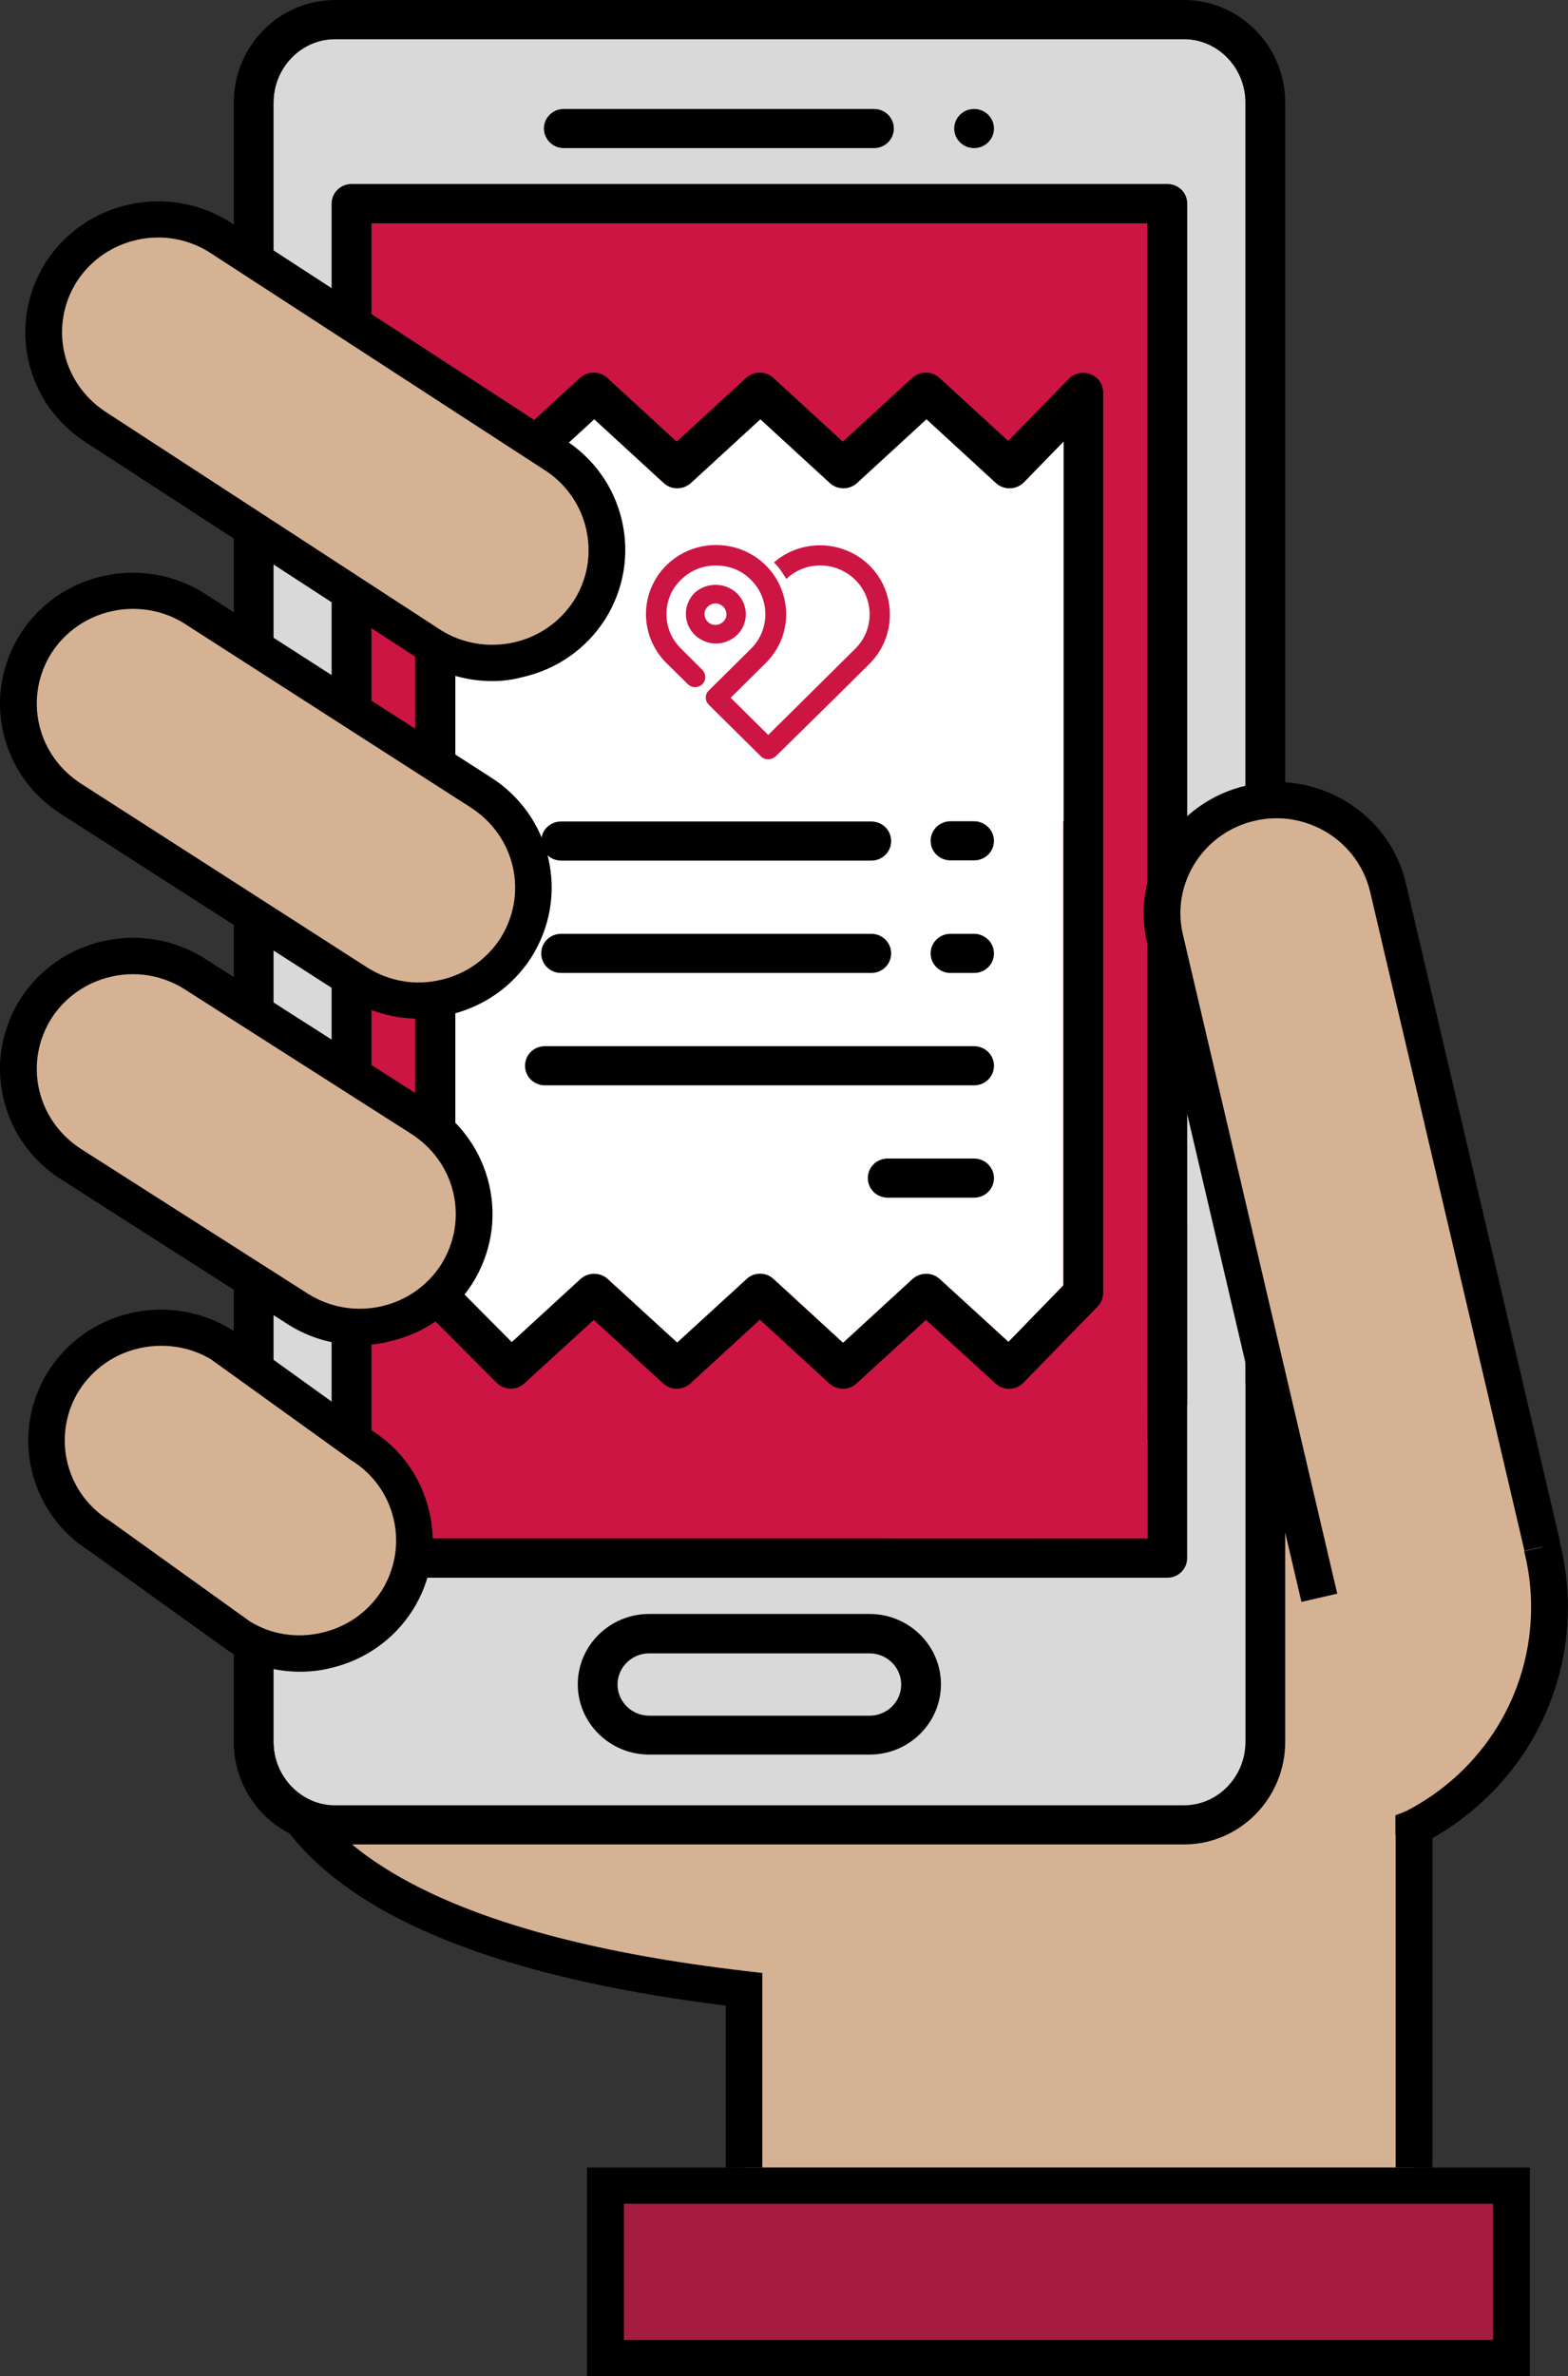 <svg width="103" height="156" viewBox="0 0 103 156" fill="none" xmlns="http://www.w3.org/2000/svg">
<rect x="0" y="0" width="103" height="156" fill="#333333" stroke="none"/>
<g clip-path="url(#clip0)">
<path d="M48.867 142.296H92.871V103.117L17.467 101.103L18.031 109.716C18.031 109.716 10.794 126.196 48.85 130.605V142.296H48.867Z" fill="#D6B294"/>
<path d="M47.657 142.295H50.075V129.527L49.011 129.4C29.524 127.147 22.512 121.739 20.062 117.615C17.725 113.681 19.095 110.334 19.159 110.175L19.272 109.922L18.772 102.324L91.678 104.275V142.295H94.096V101.959L16.193 99.881L16.822 109.541C16.435 110.619 15.403 114.458 17.934 118.772C21.787 125.355 31.797 129.701 47.674 131.668V142.295H47.657Z" fill="black"/>
<path d="M99.287 143.485H39.775V154.81H99.287V143.485Z" fill="#CC1543" fill-opacity="0.75"/>
<path d="M100.495 156H38.566V142.296H100.495V156ZM40.984 153.621H98.078V144.675H40.984V153.621Z" fill="black"/>
<path d="M85.263 89.19C81.556 89.19 78.138 90.412 75.382 92.458V101.023H69.386C68.967 102.451 68.741 103.942 68.741 105.512L92.887 119.994C98.191 117.282 101.801 111.809 101.801 105.512C101.785 96.487 94.386 89.19 85.263 89.19Z" fill="#D6B294"/>
<path d="M68.128 101.007C67.741 102.435 67.516 103.942 67.516 105.496H69.933C69.933 103.942 70.175 102.435 70.627 101.007H68.128Z" fill="black"/>
<path d="M85.263 88.001C81.604 88.001 78.203 89.095 75.382 90.983V93.981C78.058 91.744 81.507 90.396 85.263 90.396C93.709 90.396 100.576 97.169 100.576 105.512C100.576 111.175 97.416 116.314 92.307 118.931L93.419 121.041C99.318 118.011 102.994 112.063 102.994 105.512C102.994 95.837 95.047 88.001 85.263 88.001Z" fill="black"/>
<path d="M75.365 80.26V86.113V93.093V94.488V101.007H24.398V94.488V93.093V86.113V75.074V14.656H75.365V80.26Z" fill="#CC1543"/>
<path d="M77.768 2.569H22.013C19.788 2.569 17.967 4.441 17.967 6.741V54.501V57.768V93.092V94.488V114.347C17.967 116.647 19.788 118.519 22.013 118.519H77.768C79.993 118.519 81.814 116.647 81.814 114.347V94.488V93.092V57.768V54.501V6.741C81.814 4.441 80.009 2.569 77.768 2.569ZM77.994 80.26V86.113V93.092V94.488V102.292C77.994 103.006 77.413 103.577 76.688 103.577H23.093C22.367 103.577 21.787 103.006 21.787 102.292V94.488V93.092V86.113V75.073V13.371C21.787 12.658 22.367 12.086 23.093 12.086H76.672C77.397 12.086 77.978 12.658 77.978 13.371V80.26H77.994Z" fill="#D9D9D9"/>
<path d="M37.035 9.723H57.41C58.135 9.723 58.715 9.152 58.715 8.438C58.715 7.725 58.135 7.154 57.41 7.154H37.035C36.31 7.154 35.73 7.725 35.73 8.438C35.73 9.136 36.31 9.723 37.035 9.723Z" fill="black"/>
<path d="M63.986 9.723C64.707 9.723 65.292 9.148 65.292 8.438C65.292 7.729 64.707 7.154 63.986 7.154C63.265 7.154 62.681 7.729 62.681 8.438C62.681 9.148 63.265 9.723 63.986 9.723Z" fill="black"/>
<path d="M77.768 0H22.013C18.337 0 15.355 3.03 15.355 6.741V54.501V57.768V93.092V94.488V114.347C15.355 118.059 18.337 121.088 22.013 121.088H77.768C81.443 121.088 84.425 118.059 84.425 114.347V94.488V93.092V57.768V54.501V6.741C84.425 3.03 81.443 0 77.768 0ZM81.814 94.488V114.347C81.814 116.647 79.992 118.519 77.768 118.519H22.013C19.788 118.519 17.967 116.647 17.967 114.347V94.488V93.092V57.768V54.501V6.741C17.967 4.441 19.788 2.57 22.013 2.57H77.768C79.992 2.57 81.814 4.441 81.814 6.741V54.501V57.768V93.092V94.488Z" fill="black"/>
<path d="M76.689 12.086H23.094C22.368 12.086 21.788 12.658 21.788 13.371V75.073V86.113V93.092V94.488V102.292C21.788 103.006 22.368 103.577 23.094 103.577H76.673C77.398 103.577 77.979 103.006 77.979 102.292V94.488V93.092V86.113V80.26V13.371C77.995 12.658 77.415 12.086 76.689 12.086ZM75.383 94.488V101.007H24.399V94.488V93.092V86.113V75.073V14.656H75.367V80.26V86.113V93.092V94.488H75.383Z" fill="black"/>
<path d="M57.12 105.956H42.645C40.05 105.956 37.954 108.034 37.954 110.572C37.954 113.126 40.066 115.188 42.645 115.188H57.12C59.715 115.188 61.81 113.11 61.81 110.572C61.81 108.034 59.715 105.956 57.12 105.956ZM57.12 112.634H42.645C41.5 112.634 40.565 111.714 40.565 110.588C40.565 109.462 41.5 108.542 42.645 108.542H57.12C58.264 108.542 59.199 109.462 59.199 110.588C59.199 111.714 58.28 112.634 57.12 112.634Z" fill="black"/>
<path d="M69.854 53.914V84.384L66.243 88.096L61.73 83.972C61.23 83.512 60.456 83.512 59.941 83.972L55.379 88.159L50.817 83.972C50.559 83.734 50.253 83.623 49.931 83.623C49.608 83.623 49.286 83.734 49.044 83.972L44.483 88.144L39.921 83.972C39.421 83.512 38.648 83.512 38.132 83.972L33.618 88.112L29.911 84.384V53.93V50.837V28.916L32.651 31.66C33.151 32.152 33.957 32.183 34.473 31.707L39.035 27.52L43.596 31.707C44.096 32.167 44.87 32.167 45.385 31.707L49.947 27.52L54.509 31.707C55.008 32.167 55.798 32.167 56.298 31.707L60.859 27.52L65.421 31.707C65.937 32.183 66.759 32.167 67.259 31.66L69.87 28.979V50.821V53.914H69.854Z" fill="white"/>
<path d="M48.335 39.02C47.593 38.322 46.416 38.322 45.675 39.02C45.336 39.385 45.143 39.844 45.159 40.336C45.175 40.844 45.369 41.288 45.739 41.637C46.11 41.97 46.578 42.144 47.029 42.144C47.48 42.144 47.964 41.97 48.319 41.637C49.076 40.923 49.076 39.749 48.335 39.02ZM47.577 40.891C47.432 41.034 47.222 41.129 46.997 41.129C46.787 41.129 46.578 41.05 46.416 40.891C46.271 40.749 46.175 40.542 46.175 40.32C46.175 40.114 46.255 39.908 46.416 39.749C46.578 39.606 46.787 39.511 46.997 39.511C47.206 39.511 47.4 39.591 47.577 39.749C47.899 40.082 47.916 40.574 47.577 40.891Z" fill="#CC1543" stroke="#CC1543" stroke-width="0.207" stroke-miterlimit="10"/>
<path d="M57.039 37.196C55.395 35.578 52.768 35.467 50.995 36.926C51.269 37.211 51.478 37.529 51.672 37.846C52.993 36.688 54.992 36.751 56.249 37.989C57.555 39.273 57.555 41.383 56.249 42.668L53.783 45.111L50.463 48.394L47.851 45.808L50.221 43.461C51.978 41.732 51.978 38.924 50.221 37.18C48.464 35.451 45.611 35.451 43.854 37.18C42.097 38.909 42.097 41.716 43.854 43.461L45.288 44.873C45.53 45.079 45.901 45.047 46.094 44.809C46.272 44.603 46.272 44.286 46.078 44.064L44.66 42.652C44.015 42.017 43.676 41.193 43.676 40.32C43.676 39.432 44.015 38.607 44.66 37.989C45.305 37.354 46.127 37.021 47.029 37.021C47.932 37.021 48.77 37.354 49.399 37.989C50.704 39.273 50.704 41.383 49.399 42.668L46.626 45.412C46.481 45.555 46.433 45.745 46.481 45.919C46.497 45.951 46.497 45.967 46.497 45.999L46.514 46.015C46.546 46.094 46.594 46.157 46.642 46.205L50.044 49.568L50.06 49.584C50.172 49.694 50.301 49.742 50.447 49.742H50.463C50.463 49.742 50.463 49.742 50.479 49.742H50.495C50.64 49.742 50.769 49.679 50.898 49.568L54.686 45.84L57.087 43.461C58.78 41.732 58.78 38.909 57.039 37.196Z" fill="#CC1543" stroke="#CC1543" stroke-width="0.207" stroke-miterlimit="10"/>
<path d="M36.858 56.499H57.233C57.958 56.499 58.538 55.928 58.538 55.215C58.538 54.501 57.958 53.93 57.233 53.93H36.858C36.133 53.93 35.553 54.501 35.553 55.215C35.553 55.912 36.133 56.499 36.858 56.499Z" fill="black"/>
<path d="M63.986 53.914H62.438C61.713 53.914 61.133 54.485 61.133 55.199C61.133 55.913 61.713 56.483 62.438 56.483H63.986C64.711 56.483 65.291 55.913 65.291 55.199C65.291 54.501 64.695 53.914 63.986 53.914Z" fill="black"/>
<path d="M36.858 63.875H57.233C57.958 63.875 58.538 63.304 58.538 62.59C58.538 61.876 57.958 61.305 57.233 61.305H36.858C36.133 61.305 35.553 61.876 35.553 62.59C35.553 63.304 36.133 63.875 36.858 63.875Z" fill="black"/>
<path d="M63.986 61.305H62.438C61.713 61.305 61.133 61.876 61.133 62.59C61.133 63.304 61.713 63.875 62.438 63.875H63.986C64.711 63.875 65.291 63.304 65.291 62.59C65.291 61.876 64.695 61.305 63.986 61.305Z" fill="black"/>
<path d="M63.986 76.057H58.312C57.587 76.057 57.007 76.628 57.007 77.342C57.007 78.055 57.587 78.626 58.312 78.626H63.986C64.712 78.626 65.292 78.055 65.292 77.342C65.292 76.628 64.696 76.057 63.986 76.057Z" fill="black"/>
<path d="M63.987 68.681H35.795C35.069 68.681 34.489 69.252 34.489 69.966C34.489 70.68 35.069 71.251 35.795 71.251H63.987C64.712 71.251 65.293 70.68 65.293 69.966C65.293 69.252 64.696 68.681 63.987 68.681Z" fill="black"/>
<path d="M71.643 24.57C71.143 24.379 70.579 24.49 70.208 24.871L66.227 28.948L61.714 24.808C61.214 24.348 60.44 24.348 59.925 24.808L55.363 28.995L50.801 24.808C50.301 24.348 49.528 24.348 49.012 24.808L44.45 28.995L39.889 24.808C39.389 24.348 38.615 24.348 38.099 24.808L33.586 28.948L29.508 24.839C29.137 24.459 28.573 24.348 28.073 24.554C27.574 24.744 27.268 25.22 27.268 25.743V50.805V53.898V84.876C27.268 85.209 27.396 85.542 27.638 85.78L32.619 90.776C33.119 91.268 33.925 91.3 34.441 90.824L39.002 86.652L43.564 90.824C44.063 91.284 44.837 91.284 45.353 90.824L49.915 86.636L54.476 90.824C54.976 91.284 55.766 91.284 56.266 90.824L60.827 86.652L65.389 90.824C65.647 91.062 65.953 91.173 66.275 91.173C66.614 91.173 66.969 91.046 67.226 90.776L72.094 85.78C72.32 85.542 72.465 85.225 72.465 84.892V53.914V50.821V25.759C72.465 25.236 72.143 24.76 71.643 24.57ZM69.854 53.914V84.384L66.243 88.096L61.73 83.972C61.23 83.512 60.456 83.512 59.941 83.972L55.379 88.159L50.817 83.972C50.559 83.734 50.253 83.623 49.931 83.623C49.608 83.623 49.286 83.734 49.044 83.972L44.483 88.143L39.921 83.972C39.421 83.512 38.648 83.512 38.132 83.972L33.618 88.112L29.911 84.384V53.93V50.837V28.916L32.651 31.66C33.151 32.151 33.957 32.183 34.473 31.707L39.034 27.52L43.596 31.707C44.096 32.167 44.87 32.167 45.385 31.707L49.947 27.52L54.509 31.707C55.008 32.167 55.798 32.167 56.298 31.707L60.859 27.52L65.421 31.707C65.937 32.183 66.759 32.167 67.259 31.66L69.87 28.979V50.821V53.914H69.854Z" fill="black"/>
<path d="M101.318 101.563L91.179 58.292C90.244 54.295 86.198 51.804 82.152 52.74C78.106 53.66 75.576 57.642 76.511 61.639L86.65 104.909" fill="#D6B294"/>
<path d="M85.49 105.163L75.351 61.892C74.271 57.261 77.204 52.629 81.895 51.566C84.168 51.043 86.505 51.44 88.472 52.645C90.454 53.866 91.84 55.77 92.356 58.006L102.495 101.277L100.142 101.816L90.003 58.546C89.616 56.928 88.617 55.548 87.182 54.66C85.747 53.787 84.055 53.502 82.427 53.882C79.042 54.66 76.914 58.006 77.704 61.353L87.843 104.624L85.49 105.163Z" fill="black"/>
<path d="M38.727 40.067C37.664 41.732 35.971 42.906 34.021 43.334C32.07 43.762 30.039 43.429 28.347 42.382L6.377 28.107C4.7 27.044 3.508 25.379 3.072 23.459C2.637 21.54 2.976 19.526 4.04 17.86C5.103 16.195 6.796 15.021 8.746 14.593C10.697 14.164 12.728 14.498 14.42 15.544L36.39 29.82C38.083 30.867 39.276 32.532 39.711 34.452C40.13 36.387 39.791 38.401 38.727 40.067Z" fill="#D6B294"/>
<path d="M32.344 44.714C30.716 44.714 29.12 44.27 27.718 43.398L5.716 29.09C3.765 27.869 2.395 25.965 1.88 23.729C1.364 21.492 1.767 19.192 2.992 17.242C4.249 15.291 6.183 13.942 8.44 13.435C10.729 12.927 13.066 13.324 15.033 14.529L37.019 28.821C38.969 30.042 40.339 31.945 40.855 34.182C41.371 36.418 40.968 38.734 39.743 40.669C38.502 42.604 36.568 43.953 34.295 44.46C33.65 44.635 32.989 44.714 32.344 44.714ZM10.406 15.592C9.939 15.592 9.455 15.639 8.988 15.751C7.344 16.115 5.941 17.099 5.039 18.495C4.152 19.906 3.862 21.572 4.233 23.19C4.604 24.808 5.603 26.188 7.021 27.092L29.008 41.399C30.41 42.255 32.102 42.541 33.747 42.176C35.391 41.811 36.793 40.828 37.696 39.432C38.599 38.02 38.873 36.355 38.502 34.721C38.131 33.103 37.132 31.707 35.713 30.819L13.727 16.544C12.728 15.925 11.583 15.592 10.406 15.592Z" fill="black"/>
<path d="M26.091 105.1C25.027 106.765 23.335 107.939 21.384 108.367C19.434 108.795 17.403 108.462 15.711 107.415L6.555 100.849C4.879 99.802 3.686 98.136 3.235 96.217C2.799 94.298 3.138 92.283 4.202 90.618C5.265 88.952 6.958 87.779 8.908 87.35C10.859 86.922 12.89 87.255 14.582 88.302L23.738 94.885C25.414 95.931 26.607 97.597 27.058 99.516C27.494 101.42 27.139 103.434 26.091 105.1Z" fill="#D6B294"/>
<path d="M19.707 109.747C18.079 109.747 16.483 109.303 15.081 108.431L5.861 101.816C3.959 100.627 2.589 98.723 2.073 96.487C1.557 94.25 1.96 91.95 3.185 89.999C4.442 88.048 6.377 86.7 8.633 86.192C10.906 85.685 13.243 86.081 15.21 87.287L24.43 93.917C26.332 95.107 27.686 97.01 28.202 99.247C28.718 101.483 28.331 103.783 27.09 105.734C25.848 107.669 23.914 109.017 21.641 109.525C21.013 109.684 20.352 109.747 19.707 109.747ZM10.6 88.35C10.132 88.35 9.649 88.397 9.165 88.508C7.521 88.873 6.119 89.856 5.216 91.252C4.33 92.648 4.039 94.329 4.41 95.947C4.781 97.565 5.78 98.945 7.199 99.834L16.419 106.448C17.773 107.289 19.465 107.574 21.109 107.193C22.753 106.829 24.156 105.845 25.058 104.449C25.945 103.038 26.235 101.372 25.864 99.754C25.494 98.136 24.51 96.756 23.076 95.868L13.856 89.238C12.905 88.667 11.777 88.35 10.6 88.35Z" fill="black"/>
<path d="M29.991 83.655C28.927 85.32 27.235 86.494 25.284 86.922C23.334 87.351 21.303 87.017 19.61 85.971L4.701 76.454C3.024 75.407 1.831 73.741 1.38 71.822C0.945 69.903 1.283 67.888 2.347 66.223C3.411 64.557 5.103 63.384 7.054 62.955C9.004 62.527 11.035 62.86 12.728 63.907L27.638 73.424C29.314 74.471 30.507 76.136 30.958 78.056C31.393 79.975 31.055 81.989 29.991 83.655Z" fill="#D6B294"/>
<path d="M23.608 88.302C21.98 88.302 20.384 87.858 18.982 86.986L4.056 77.453C2.105 76.232 0.735 74.328 0.219 72.076C-0.296 69.823 0.107 67.539 1.332 65.588C2.589 63.637 4.523 62.289 6.796 61.782C9.069 61.274 11.406 61.67 13.372 62.876L28.299 72.409C30.249 73.63 31.619 75.549 32.135 77.786C32.651 80.022 32.248 82.323 31.023 84.273C29.782 86.209 27.847 87.557 25.575 88.064C24.914 88.239 24.253 88.302 23.608 88.302ZM8.746 63.955C8.279 63.955 7.795 64.002 7.328 64.113C5.684 64.478 4.281 65.462 3.379 66.857C2.492 68.269 2.202 69.934 2.573 71.552C2.943 73.17 3.943 74.55 5.361 75.454L20.287 84.971C21.706 85.844 23.398 86.129 25.026 85.764C26.671 85.4 28.073 84.416 28.976 83.02C29.862 81.609 30.152 79.943 29.782 78.325C29.411 76.707 28.411 75.327 26.993 74.423L12.067 64.906C11.067 64.288 9.907 63.955 8.746 63.955Z" fill="black"/>
<path d="M33.891 62.226C32.828 63.891 31.135 65.065 29.185 65.493C27.234 65.921 25.203 65.588 23.511 64.541L4.716 52.471C3.04 51.424 1.847 49.758 1.396 47.839C0.96 45.92 1.299 43.905 2.363 42.24C3.427 40.574 5.119 39.401 7.069 38.972C9.02 38.544 11.051 38.877 12.743 39.924L31.554 52.011C33.23 53.058 34.423 54.723 34.875 56.642C35.294 58.546 34.955 60.56 33.891 62.226Z" fill="#D6B294"/>
<path d="M27.509 66.873C25.881 66.873 24.285 66.429 22.883 65.556L4.056 53.47C2.105 52.248 0.735 50.345 0.219 48.109C-0.296 45.872 0.107 43.572 1.332 41.621C2.589 39.67 4.523 38.322 6.78 37.814C9.053 37.307 11.39 37.703 13.356 38.909L32.183 50.995C34.134 52.217 35.504 54.12 36.02 56.357C36.535 58.593 36.132 60.893 34.907 62.844C33.666 64.779 31.732 66.127 29.459 66.635C28.814 66.81 28.154 66.873 27.509 66.873ZM8.746 39.972C8.279 39.972 7.795 40.019 7.328 40.13C5.684 40.495 4.281 41.478 3.379 42.874C2.492 44.286 2.202 45.951 2.573 47.569C2.943 49.187 3.943 50.567 5.361 51.471L24.188 63.558C25.607 64.43 27.299 64.716 28.927 64.335C30.571 63.97 31.974 62.987 32.876 61.591C33.763 60.179 34.053 58.514 33.682 56.896C33.312 55.278 32.312 53.898 30.894 52.994L12.067 40.907C11.067 40.289 9.907 39.972 8.746 39.972Z" fill="black"/>
<path d="M92.307 118.915C92.113 119.01 91.904 119.09 91.662 119.169V120.47H93.387V118.931H92.307V118.915Z" fill="black"/>
</g>
<defs>
<clipPath id="clip0">
<rect width="103" height="156" fill="white"/>
</clipPath>
</defs>
</svg>

